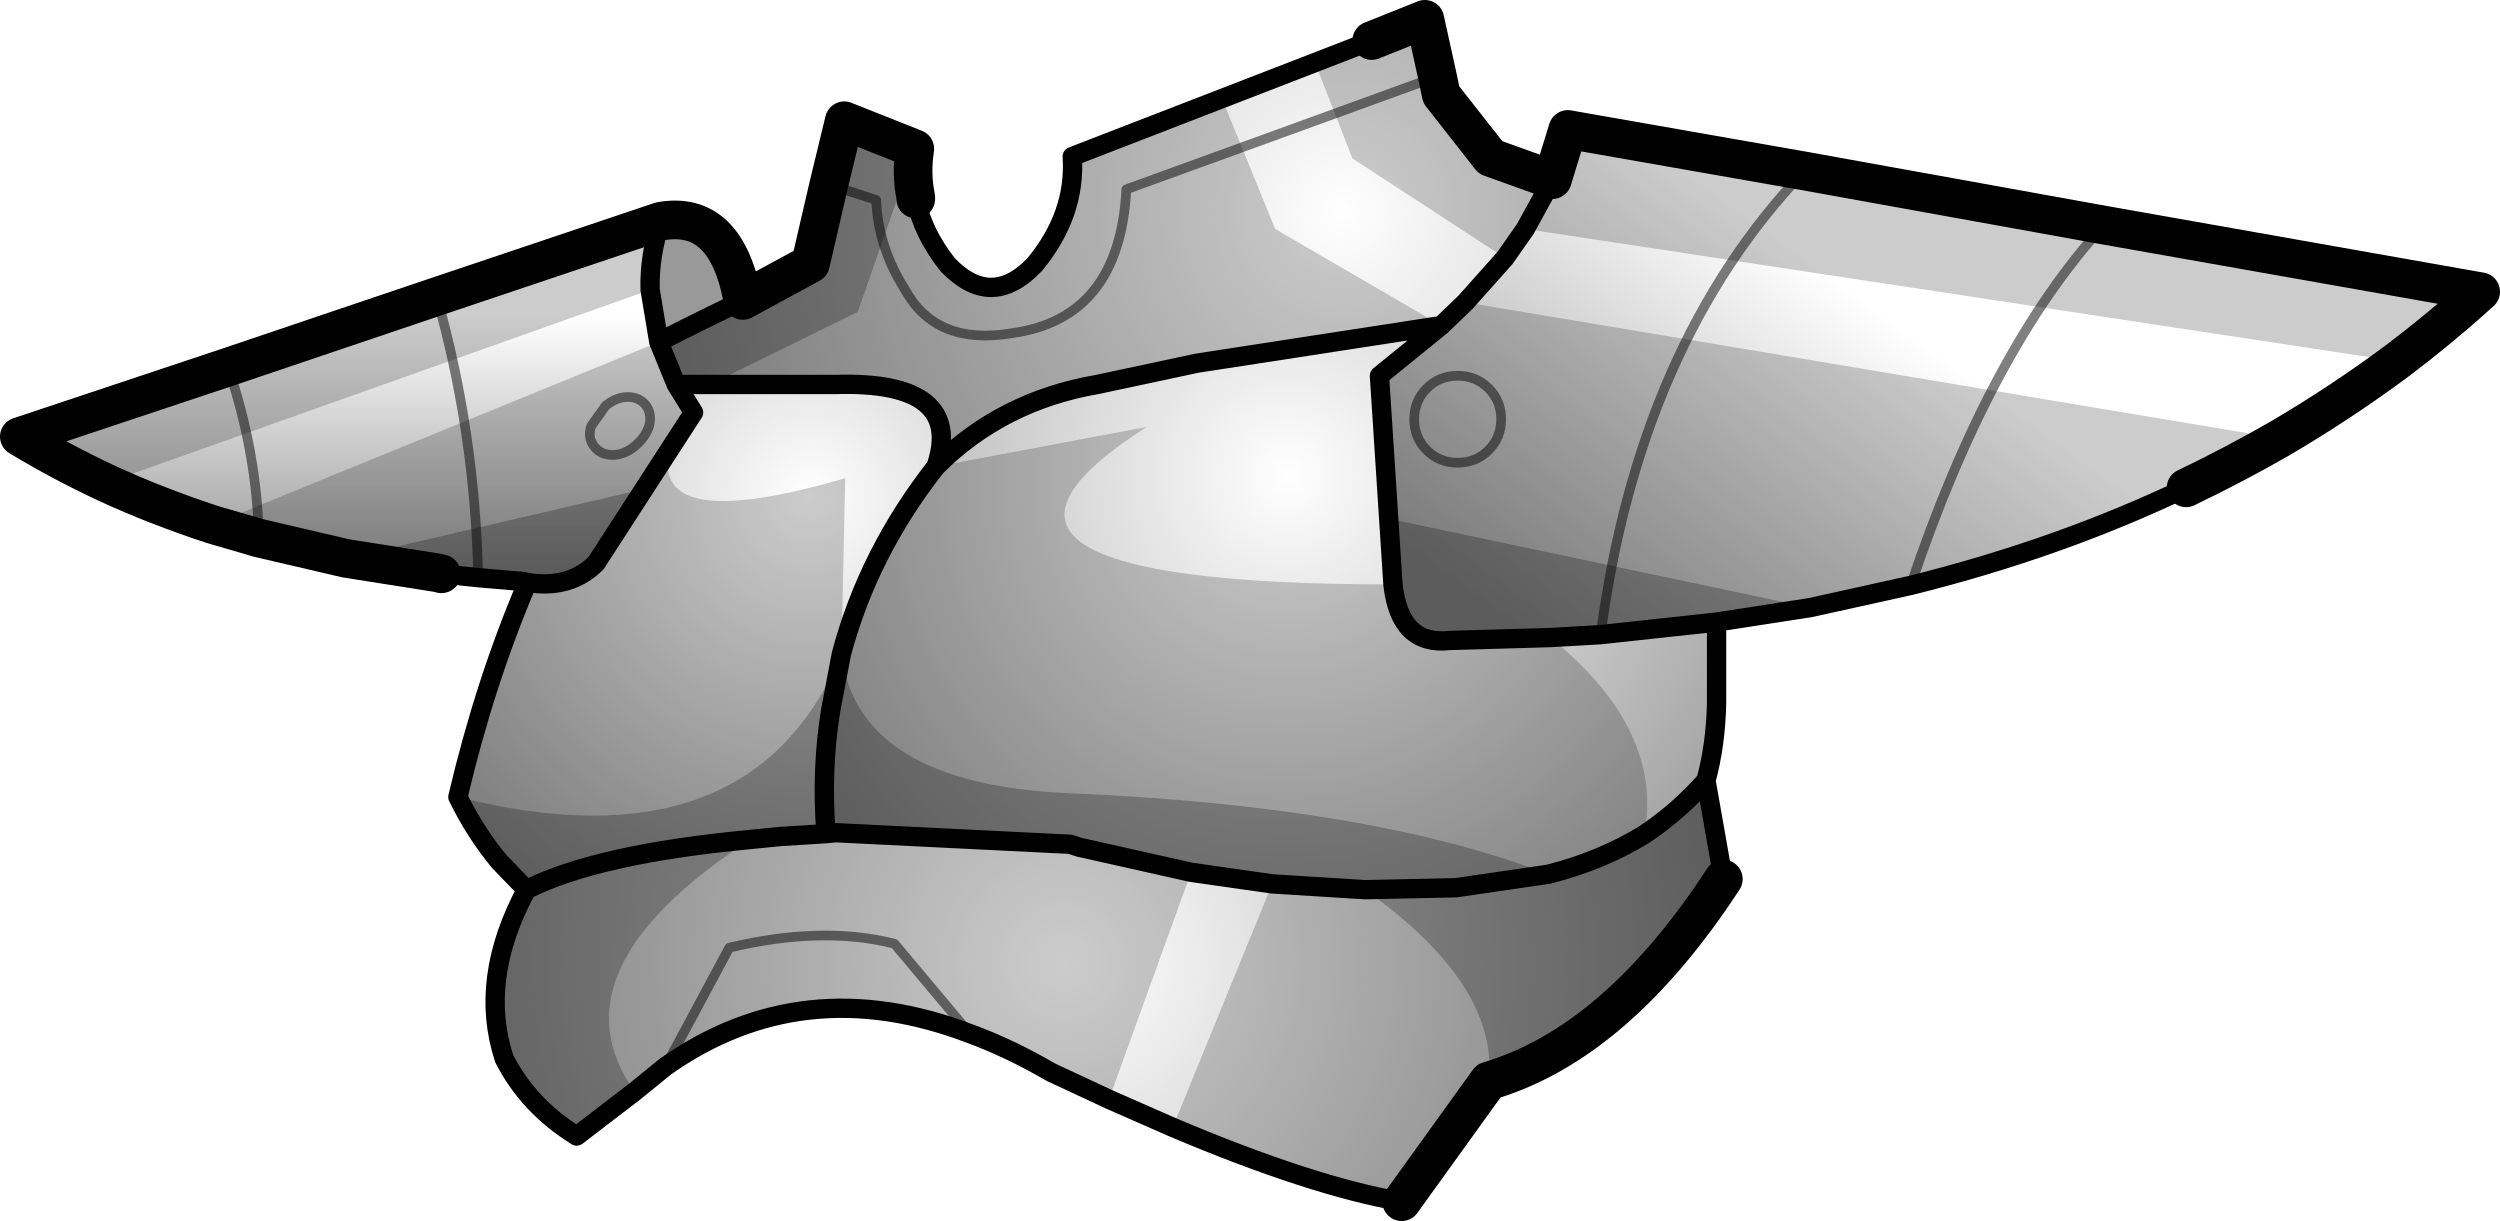 <?xml version="1.0" encoding="UTF-8" standalone="no"?>
<svg xmlns:xlink="http://www.w3.org/1999/xlink" height="63.2px" width="129.4px" xmlns="http://www.w3.org/2000/svg">
  <g transform="matrix(1.0, 0.0, 0.0, 1.0, 63.2, 115.75)">
    <path d="M11.4 -98.9 L12.65 -100.1 14.7 -102.4 15.75 -103.9 17.15 -106.45 17.95 -109.05 65.2 -100.65 Q63.1 -98.75 60.85 -97.05 57.95 -94.9 54.8 -93.05 52.45 -91.7 49.95 -90.5 43.35 -87.35 35.7 -85.45 L30.5 -84.3 25.65 -83.55 19.65 -82.9 17.05 -82.75 11.85 -82.6 Q9.25 -82.3 8.9 -85.5 L8.2 -96.3 11.4 -98.9" fill="url(#gradient0)" fill-rule="evenodd" stroke="none"/>
    <path d="M-29.1 -98.05 L-28.2 -95.85 -27.3 -94.4 -32.35 -86.6 Q-33.7 -85.25 -35.9 -85.6 L-36.1 -85.65 -38.45 -85.85 -40.35 -86.05 -40.55 -86.1 -45.3 -86.85 -49.8 -87.9 -52.2 -88.6 Q-55.1 -89.55 -57.7 -90.75 -60.05 -91.85 -62.2 -93.15 L-29.0 -104.3 Q-29.6 -102.5 -29.55 -100.75 L-29.1 -98.05" fill="url(#gradient1)" fill-rule="evenodd" stroke="none"/>
    <path d="M11.4 -98.9 L8.2 -96.3 8.9 -85.5 Q9.25 -82.3 11.85 -82.6 L17.05 -82.75 19.65 -82.9 25.65 -83.55 25.65 -79.35 Q25.6 -77.15 25.1 -75.35 23.7 -73.75 21.9 -72.55 19.7 -71.2 16.95 -70.5 L12.15 -69.8 7.45 -69.7 2.65 -70.0 -1.55 -70.6 -7.35 -71.9 -7.8 -72.05 -19.95 -72.65 -20.45 -72.6 -20.45 -72.65 Q-20.7 -75.95 -20.2 -79.0 L-19.65 -81.9 Q-18.25 -87.15 -14.75 -91.6 -11.35 -95.0 -6.4 -95.85 L-1.25 -96.95 11.4 -98.9" fill="url(#gradient2)" fill-rule="evenodd" stroke="none"/>
    <path d="M-28.2 -95.85 L-19.95 -95.85 Q-13.25 -96.05 -14.75 -91.6 -18.25 -87.15 -19.65 -81.9 L-20.2 -79.0 Q-20.7 -75.95 -20.45 -72.65 L-20.45 -72.6 -22.85 -72.45 -24.35 -72.3 Q-32.3 -71.55 -35.95 -69.7 L-37.35 -71.15 Q-38.6 -72.65 -39.5 -74.5 -38.1 -80.45 -35.9 -85.6 -33.7 -85.25 -32.35 -86.6 L-27.3 -94.4 -28.2 -95.85" fill="url(#gradient3)" fill-rule="evenodd" stroke="none"/>
    <path d="M17.15 -106.45 L15.75 -103.9 14.7 -102.4 12.65 -100.1 11.4 -98.9 -1.25 -96.95 -6.4 -95.85 Q-11.35 -95.0 -14.75 -91.6 -13.25 -96.05 -19.95 -95.85 L-28.2 -95.85 -29.1 -98.05 -21.25 -102.1 -19.5 -109.5 -15.85 -108.05 Q-16.05 -106.75 -15.8 -105.55 L-15.8 -105.45 Q-15.45 -103.7 -14.15 -102.05 -11.9 -99.7 -9.65 -102.05 -7.5 -104.65 -7.7 -107.65 L10.55 -114.75 11.4 -110.85 13.95 -107.6 17.15 -106.45" fill="url(#gradient4)" fill-rule="evenodd" stroke="none"/>
    <path d="M25.1 -75.35 L26.0 -70.25 Q20.45 -61.75 13.85 -59.8 L9.35 -53.55 Q4.7 -54.35 -2.5 -57.4 L-5.8 -58.85 -8.8 -60.25 Q-10.95 -61.5 -13.0 -62.25 -21.65 -65.55 -28.75 -60.55 L-30.35 -59.25 -33.35 -56.95 Q-35.85 -58.5 -37.1 -60.95 -38.45 -65.05 -35.95 -69.7 -32.3 -71.55 -24.35 -72.3 L-22.85 -72.45 -20.45 -72.6 -19.95 -72.65 -7.8 -72.05 -7.35 -71.9 -1.55 -70.6 2.65 -70.0 7.45 -69.7 12.15 -69.8 16.95 -70.5 Q19.7 -71.2 21.9 -72.55 23.7 -73.75 25.1 -75.35" fill="url(#gradient5)" fill-rule="evenodd" stroke="none"/>
    <path d="M25.65 -83.55 L17.05 -82.75 11.85 -82.6 Q9.25 -82.3 8.9 -85.5 L8.7 -88.9 30.5 -84.3 25.65 -83.55 M-29.55 -100.75 Q-29.6 -102.5 -29.0 -104.3 -25.6 -104.9 -24.75 -100.2 L-21.25 -102.1 -19.5 -109.5 -15.85 -108.05 -18.8 -99.6 -26.45 -95.85 -28.2 -95.85 -29.1 -98.05 -29.55 -100.75 M7.45 -69.7 L2.65 -70.0 -1.55 -70.6 -7.35 -71.9 -7.8 -72.05 -19.95 -72.65 -20.45 -72.6 -22.85 -72.45 -24.35 -72.3 Q-34.8 -65.5 -30.35 -59.25 L-33.35 -56.95 Q-35.85 -58.5 -37.1 -60.95 -38.45 -65.05 -35.95 -69.7 L-37.35 -71.15 Q-38.6 -72.65 -39.5 -74.5 -24.35 -70.7 -19.65 -81.9 -18.8 -75.2 -7.95 -74.7 7.75 -74.05 16.95 -70.5 19.7 -71.2 21.9 -72.55 23.7 -73.75 25.1 -75.35 L26.0 -70.25 Q20.45 -61.75 13.85 -59.8 14.4 -64.75 7.45 -69.7 M-35.9 -85.6 L-36.1 -85.65 -40.35 -86.05 -40.55 -86.1 -45.3 -86.85 -29.85 -90.45 -32.35 -86.6 Q-33.7 -85.25 -35.9 -85.6" fill="#000000" fill-opacity="0.4" fill-rule="evenodd" stroke="none"/>
    <path d="M0.05 -110.65 L2.8 -103.9 11.4 -98.9 -1.25 -96.95 -6.4 -95.85 Q-11.35 -95.0 -14.75 -91.6 -13.25 -96.05 -19.95 -95.85 L-26.45 -95.85 -18.8 -99.6 -15.85 -108.05 Q-16.05 -106.75 -15.8 -105.55 L-15.8 -105.45 Q-15.45 -103.7 -14.15 -102.05 -11.9 -99.7 -9.65 -102.05 -7.5 -104.65 -7.7 -107.65 L0.05 -110.65 M13.95 -107.6 L17.15 -106.45 17.95 -109.05 65.2 -100.65 Q63.1 -98.75 60.85 -97.05 L15.75 -103.9 14.7 -102.4 6.8 -107.55 4.85 -112.55 10.55 -114.75 11.4 -110.85 13.95 -107.6 M11.4 -98.9 L12.65 -100.1 54.8 -93.05 Q52.45 -91.7 49.95 -90.5 41.15 -86.3 30.5 -84.3 L8.7 -88.9 8.2 -96.3 11.4 -98.9 M11.85 -82.6 L17.05 -82.75 Q22.95 -77.95 21.9 -72.55 19.7 -71.2 16.95 -70.5 7.75 -74.05 -7.95 -74.7 -18.8 -75.2 -19.65 -81.9 -18.25 -87.15 -14.75 -91.6 L-3.85 -93.65 Q-16.6 -85.5 8.9 -85.5 9.25 -82.3 11.85 -82.6 M9.35 -53.55 Q4.7 -54.35 -2.5 -57.4 L2.65 -70.0 7.45 -69.7 Q14.4 -64.75 13.85 -59.8 L9.35 -53.55 M-29.55 -100.75 L-57.7 -90.75 Q-60.05 -91.85 -62.2 -93.15 L-29.0 -104.3 Q-29.6 -102.5 -29.55 -100.75 M-22.85 -72.45 L-20.45 -72.6 -19.95 -72.65 -7.8 -72.05 -7.35 -71.9 -1.55 -70.6 -5.8 -58.85 -8.8 -60.25 Q-21.0 -67.35 -30.35 -59.25 -34.8 -65.5 -24.35 -72.3 L-22.85 -72.45 M-19.65 -81.95 L-19.65 -81.9 Q-24.35 -70.7 -39.5 -74.5 -38.1 -80.45 -35.9 -85.6 -33.7 -85.25 -32.35 -86.6 L-29.85 -90.45 -45.3 -86.85 -52.2 -88.6 -29.1 -98.05 -28.2 -95.85 -27.3 -94.4 -28.55 -92.45 Q-29.55 -88.05 -19.45 -91.0 L-19.65 -81.95" fill="#000000" fill-opacity="0.2" fill-rule="evenodd" stroke="none"/>
    <path d="M11.2 -111.8 L10.55 -114.75 7.8 -113.65 M-15.8 -105.45 L-15.8 -105.55 Q-16.05 -106.75 -15.85 -108.05 L-19.5 -109.5 -20.3 -106.2 -21.25 -102.1 -24.75 -100.2 Q-25.6 -104.9 -29.0 -104.3 L-40.6 -100.4 -51.4 -96.75 -62.2 -93.15 Q-60.05 -91.85 -57.7 -90.75 -55.1 -89.55 -52.2 -88.6 L-49.8 -87.9 -45.3 -86.85 -40.55 -86.1 -40.35 -86.05 M11.2 -111.8 L11.4 -110.85 13.95 -107.6 17.15 -106.45 17.95 -109.05 30.2 -106.9 45.7 -104.1 65.2 -100.65 Q63.1 -98.75 60.85 -97.05 57.95 -94.9 54.8 -93.05 52.45 -91.7 49.95 -90.5 M26.0 -70.25 Q20.45 -61.75 13.85 -59.8 L9.35 -53.55" fill="none" stroke="#000000" stroke-linecap="round" stroke-linejoin="round" stroke-width="2.0"/>
    <path d="M7.8 -113.65 L-7.7 -107.65 Q-7.5 -104.65 -9.65 -102.05 -11.9 -99.7 -14.15 -102.05 -15.45 -103.7 -15.8 -105.45 M49.95 -90.5 Q43.35 -87.35 35.7 -85.45 L30.5 -84.3 25.65 -83.55 25.65 -79.35 Q25.6 -77.15 25.1 -75.35 L26.0 -70.25 M9.35 -53.55 Q4.7 -54.35 -2.5 -57.4 L-5.8 -58.85 -8.8 -60.25 Q-10.95 -61.5 -13.0 -62.25 -21.65 -65.55 -28.75 -60.55 L-30.35 -59.25 -33.35 -56.95 Q-35.85 -58.5 -37.1 -60.95 -38.45 -65.05 -35.95 -69.7 L-37.35 -71.15 Q-38.6 -72.65 -39.5 -74.5 -38.1 -80.45 -35.9 -85.6 L-36.1 -85.65 -38.45 -85.85 -40.35 -86.05 M-24.75 -100.2 Q-26.95 -99.15 -29.1 -98.05 L-28.2 -95.85 -19.95 -95.85 Q-13.25 -96.05 -14.75 -91.6 -11.35 -95.0 -6.4 -95.85 L-1.25 -96.95 11.4 -98.9 12.65 -100.1 14.7 -102.4 15.75 -103.9 17.15 -106.45 M25.65 -83.55 L19.65 -82.9 17.05 -82.75 11.85 -82.6 Q9.25 -82.3 8.9 -85.5 L8.2 -96.3 11.4 -98.9 M-14.75 -91.6 Q-18.25 -87.15 -19.65 -81.9 L-20.2 -79.0 Q-20.7 -75.95 -20.45 -72.65 L-20.45 -72.6 -19.95 -72.65 -7.8 -72.05 -7.35 -71.9 -1.55 -70.6 2.65 -70.0 7.45 -69.7 12.15 -69.8 16.95 -70.5 Q19.7 -71.2 21.9 -72.55 23.7 -73.75 25.1 -75.35 M-29.0 -104.3 Q-29.6 -102.5 -29.55 -100.75 L-29.1 -98.05 M-28.2 -95.85 L-27.3 -94.4 -32.35 -86.6 Q-33.7 -85.25 -35.9 -85.6 M-20.45 -72.6 L-22.85 -72.45 -24.35 -72.3 Q-32.3 -71.55 -35.95 -69.7" fill="none" stroke="#000000" stroke-linecap="round" stroke-linejoin="round" stroke-width="1.0"/>
    <path d="M-20.3 -106.2 L-17.85 -105.4 Q-17.75 -102.95 -16.35 -100.75 -14.75 -97.85 -10.85 -98.5 -5.25 -99.25 -4.9 -105.95 L11.2 -111.8 M13.85 -92.45 Q13.2 -91.8 12.25 -91.8 11.3 -91.8 10.65 -92.45 10.0 -93.1 10.0 -94.05 10.0 -95.0 10.65 -95.65 11.3 -96.3 12.25 -96.3 13.2 -96.3 13.85 -95.65 14.5 -95.0 14.5 -94.05 14.5 -93.1 13.85 -92.45 M19.65 -82.9 Q21.65 -97.95 30.2 -106.9 M35.7 -85.45 Q39.8 -97.65 45.7 -104.1 M-29.6 -93.7 Q-29.8 -93.1 -30.35 -92.65 -30.9 -92.2 -31.5 -92.2 -32.1 -92.2 -32.45 -92.65 -32.8 -93.1 -32.6 -93.7 L-31.85 -94.75 Q-31.3 -95.2 -30.7 -95.2 -30.1 -95.2 -29.75 -94.75 -29.45 -94.3 -29.6 -93.7 M-28.75 -60.55 L-25.45 -66.7 Q-20.6 -67.85 -16.9 -66.9 L-13.0 -62.25 M-51.4 -96.75 Q-49.9 -92.35 -49.8 -87.9 M-40.6 -100.4 Q-38.6 -93.35 -38.45 -85.85" fill="none" stroke="#000000" stroke-linecap="round" stroke-linejoin="round" stroke-opacity="0.502" stroke-width="0.5"/>
  </g>
  <defs>
    <linearGradient gradientTransform="matrix(0.009, -0.012, 0.022, 0.016, 29.15, -88.1)" gradientUnits="userSpaceOnUse" id="gradient0" spreadMethod="pad" x1="-819.2" x2="819.2">
      <stop offset="0.0" stop-color="#000000" stop-opacity="0.4"/>
      <stop offset="1.0" stop-color="#000000" stop-opacity="0.0"/>
    </linearGradient>
    <linearGradient gradientTransform="matrix(0.0, -0.008, 0.021, 0.0, -44.75, -92.9)" gradientUnits="userSpaceOnUse" id="gradient1" spreadMethod="pad" x1="-819.2" x2="819.2">
      <stop offset="0.0" stop-color="#000000" stop-opacity="0.4"/>
      <stop offset="1.0" stop-color="#000000" stop-opacity="0.0"/>
    </linearGradient>
    <radialGradient cx="0" cy="0" gradientTransform="matrix(0.037, 0.0, 0.0, 0.037, 3.45, -91.15)" gradientUnits="userSpaceOnUse" id="gradient2" r="819.2" spreadMethod="pad">
      <stop offset="0.0" stop-color="#000000" stop-opacity="0.0"/>
      <stop offset="1.0" stop-color="#000000" stop-opacity="0.4"/>
    </radialGradient>
    <radialGradient cx="0" cy="0" gradientTransform="matrix(0.031, 0.0, 0.0, 0.031, -21.3, -90.0)" gradientUnits="userSpaceOnUse" id="gradient3" r="819.2" spreadMethod="pad">
      <stop offset="0.0" stop-color="#000000" stop-opacity="0.0"/>
      <stop offset="1.0" stop-color="#000000" stop-opacity="0.4"/>
    </radialGradient>
    <radialGradient cx="0" cy="0" gradientTransform="matrix(0.044, 0.0, 0.0, 0.044, 6.25, -104.8)" gradientUnits="userSpaceOnUse" id="gradient4" r="819.2" spreadMethod="pad">
      <stop offset="0.0" stop-color="#000000" stop-opacity="0.0"/>
      <stop offset="1.0" stop-color="#000000" stop-opacity="0.4"/>
    </radialGradient>
    <radialGradient cx="0" cy="0" gradientTransform="matrix(0.043, 0.0, 0.0, 0.043, -8.1, -65.95)" gradientUnits="userSpaceOnUse" id="gradient5" r="819.2" spreadMethod="pad">
      <stop offset="0.0" stop-color="#000000" stop-opacity="0.0"/>
      <stop offset="1.0" stop-color="#000000" stop-opacity="0.4"/>
    </radialGradient>
  </defs>
</svg>

